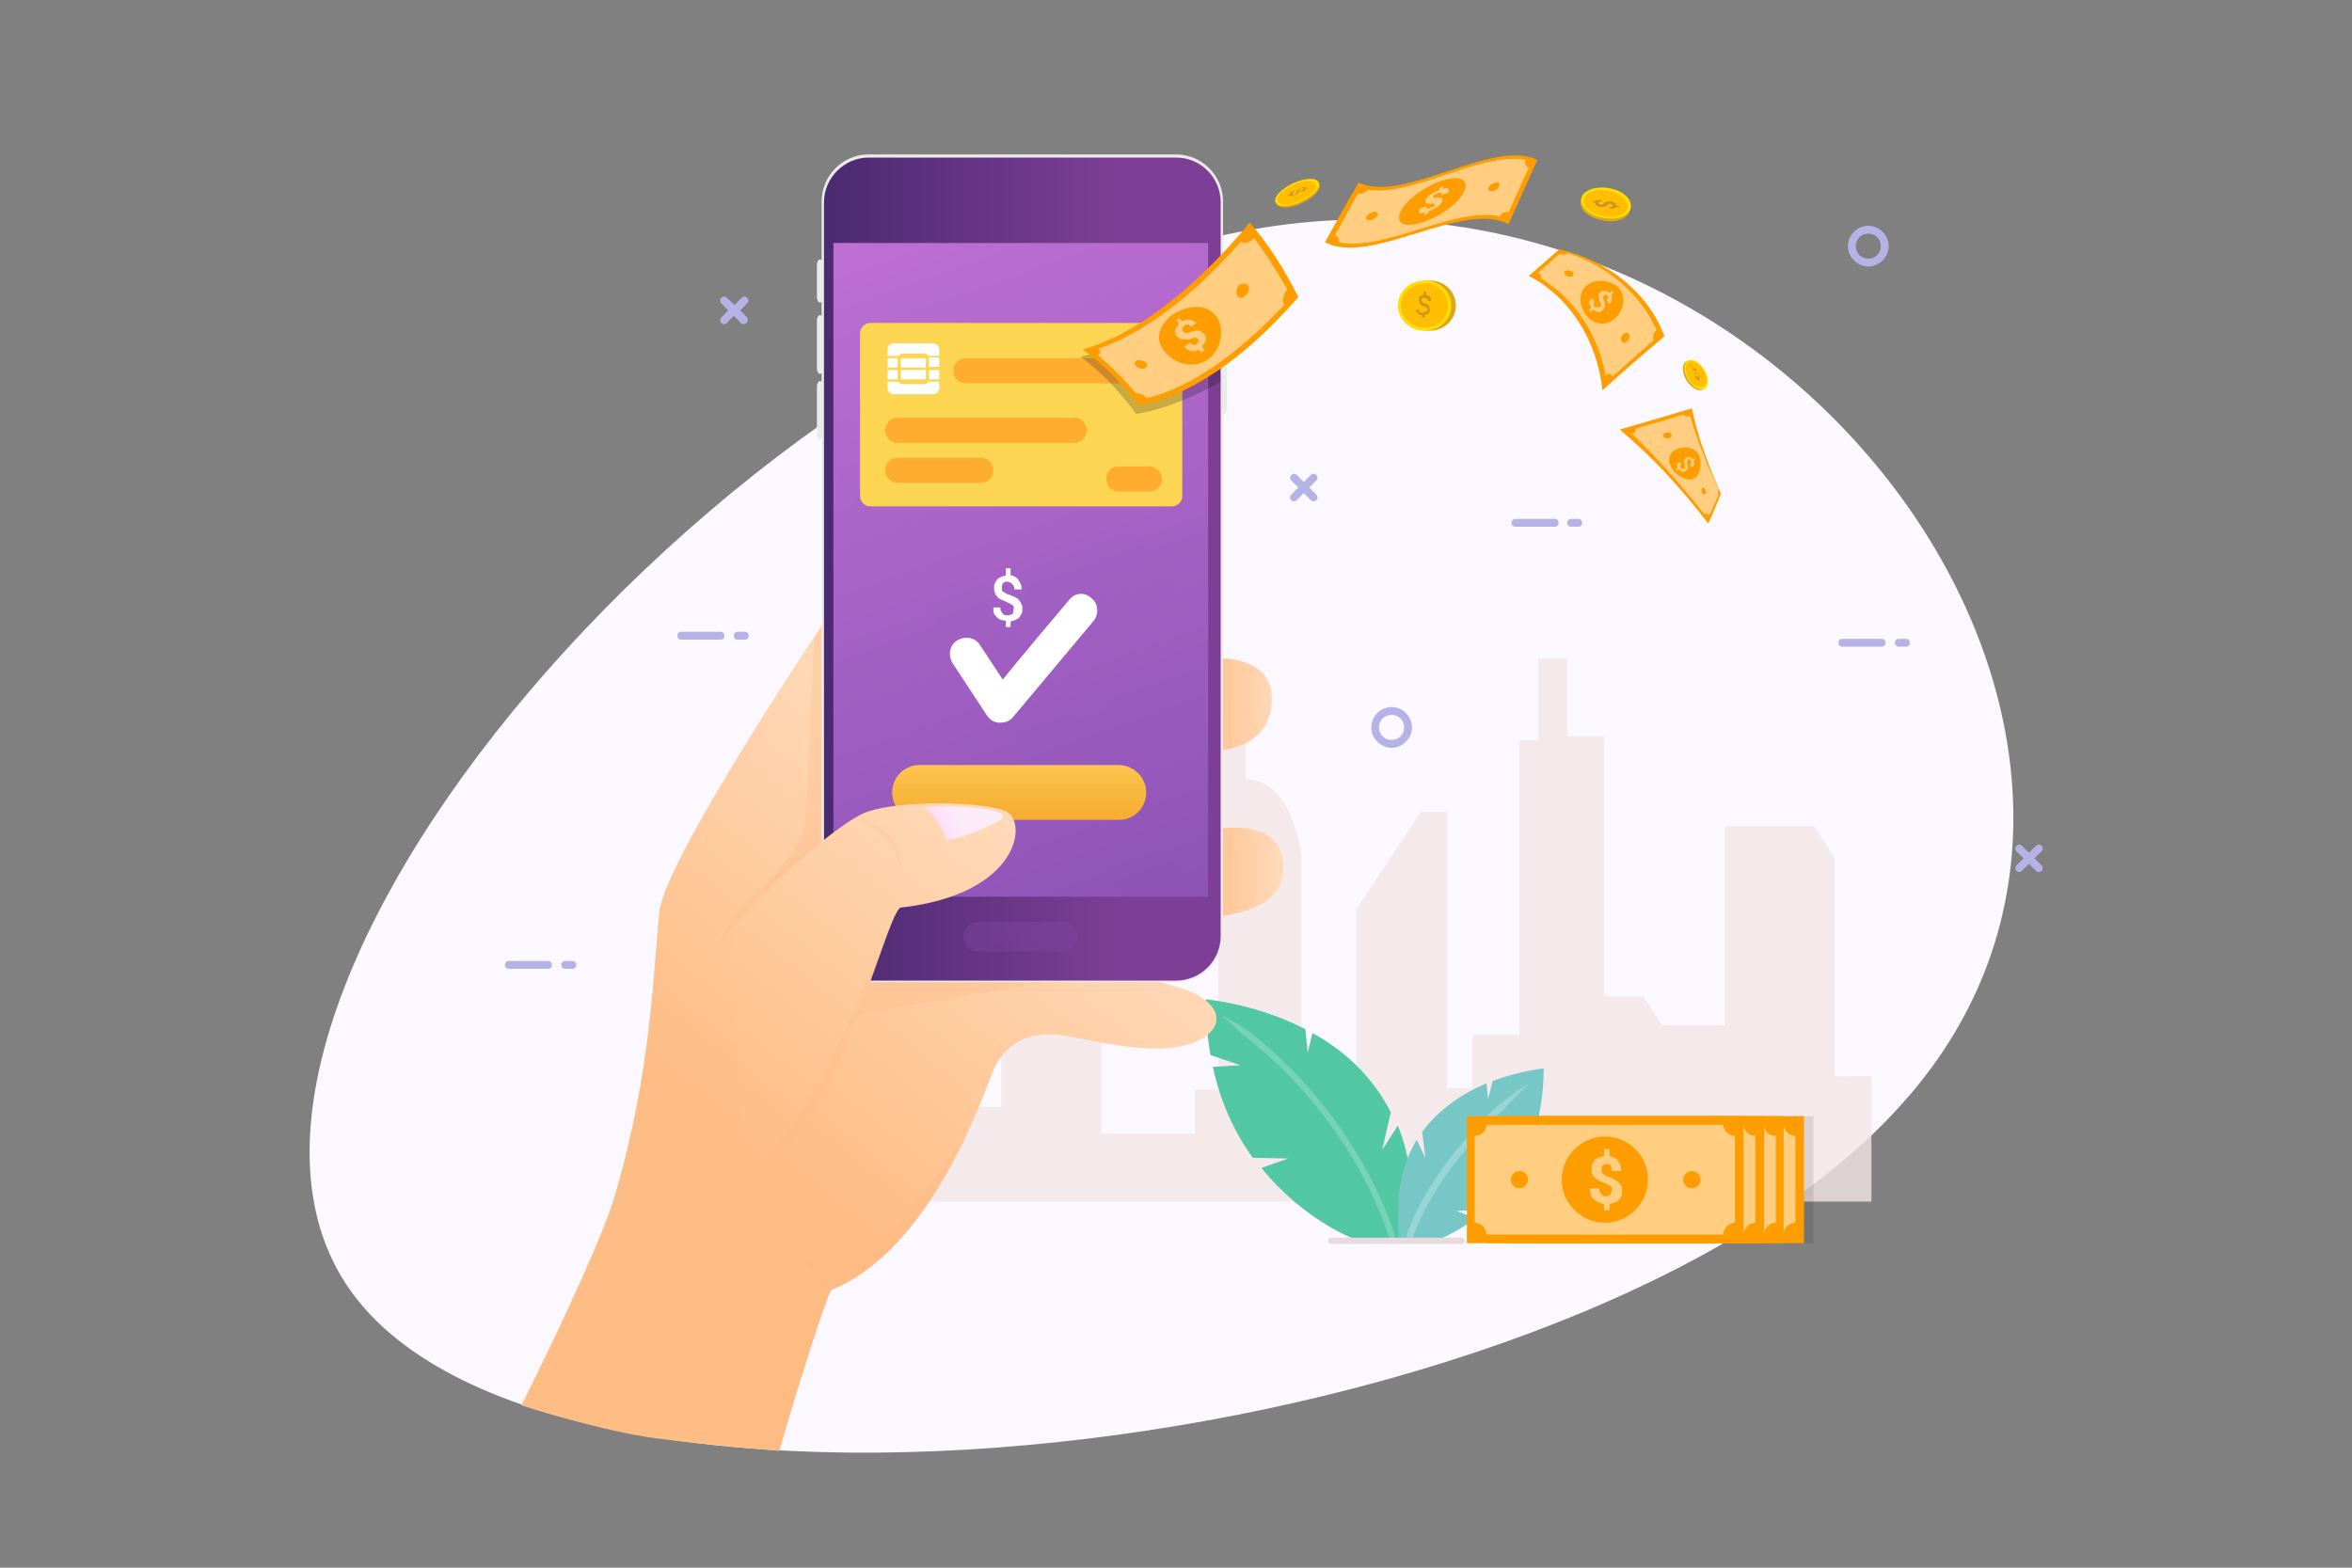 <?xml version="1.0" encoding="utf-8"?>
<!-- Generator: Adobe Illustrator 24.3.0, SVG Export Plug-In . SVG Version: 6.00 Build 0)  -->
<svg version="1.1" id="Layer_1" xmlns="http://www.w3.org/2000/svg" xmlns:xlink="http://www.w3.org/1999/xlink" x="0px" y="0px"
	 viewBox="0 0 300 200" height="200px" width="300px" style="enable-background:new 0 0 300 200;" xml:space="preserve">
<rect x="0" y="0" width="300" height="200" fill="#808080" stroke="none"/>
<style type="text/css">
	.st0{fill:#FCF8FF;}
	.st1{opacity:0.8;}
	.st2{fill:#F4E6E6;}
	.st3{fill:#52C7A3;}
	.st4{fill:#78C7C7;}
	.st5{opacity:0.25;fill:#FFFFFF;}
	.st6{opacity:0.21;fill:#FFFFFF;}
	.st7{fill:#E8DBE0;}
	.st8{fill:url(#SVGID_1_);}
	.st9{opacity:0.3;fill:#FEB783;}
	.st10{fill:url(#SVGID_2_);}
	.st11{fill:url(#SVGID_3_);}
	.st12{opacity:0.2;fill:#FEB783;}
	.st13{fill:#EBEBEB;}
	.st14{fill:url(#SVGID_4_);}
	.st15{opacity:0.2;fill:url(#SVGID_5_);}
	.st16{fill:url(#SVGID_6_);}
	.st17{opacity:0.1;fill:url(#SVGID_7_);}
	.st18{fill:#FCD652;}
	.st19{fill:#FEAD30;}
	.st20{fill:#FFFFFF;}
	.st21{fill:url(#SVGID_8_);}
	.st22{fill:url(#SVGID_9_);}
	.st23{fill:url(#SVGID_10_);}
	.st24{fill:url(#SVGID_11_);}
	.st25{fill:#FE9D00;}
	.st26{opacity:0.5;fill:#FFFFFF;}
	.st27{opacity:0.5;}
	.st28{opacity:0.2;}
	.st29{fill:#DEA61C;}
	.st30{fill:#FFDE00;}
	.st31{fill:#FFBF00;}
	.st32{opacity:0.3;fill:#FFBF00;}
	.st33{fill:#CC961C;}
	.st34{opacity:0.1;}
	.st35{fill:#B5B3E6;}
</style>
<path class="st0" d="M164.3,28.6c66.1-8,118.7,67,78.5,112c-39.9,45.3-172,61.3-198.2,23.9S98.2,36.6,164.3,28.6z"/>
<g class="st1">
	<g>
		<path class="st2" d="M238.7,153.4v-16.1H234v-27.9l-2.6-4h-11.4v25.4h-8l-2.4-3.7h-5V93.9h-4.7v-9.9h-3.7v10.4h-2.4V132h-6v6.8
			h-3.2v-35.2h-3.4l-8.2,12.4v24.5h-4.3v-7.3H166v-24.2c0,0-1.1-9.6-7.1-9.6v-7h-3.5V139h-3v5.6h-11.9v-19.7h-2.4v-6.8h-4.3v-1.4
			v-6.5h-6.1v31h-3v-7.9h-7.6v-16.1h-1.7v36.1H238.7z"/>
	</g>
</g>
<g>
	<path class="st3" d="M164.3,147.8l-4.5-0.1c-2.2-3-4.1-6.9-5.1-11.6l3.5-0.2l-3.8-1.3c-0.4-2.2-0.6-4.5-0.6-7.1
		c0,0,6.3,0.5,12.7,3.8l0.3,3l0.6-2.5c3.9,2.1,7.6,5.4,10,10.1l-1.1,4.8l2-3.1c0.8,2,1.4,4.2,1.6,6.7c0.2,4.8,0,7.7,0,7.7h-7.3
		c0,0-6.4-2.4-11.7-9L164.3,147.8z"/>
	<path class="st4" d="M178.4,152.5c0.3-2.8,1.1-5.1,2.3-7.1l1.1,2.3l-0.4-3.3c2.3-3.1,5.4-5,8.2-6.2l0.2,2l0.6-2.3
		c3.5-1.3,6.5-1.6,6.5-1.6c0,3.6-0.6,6.6-1.5,9.2l-1.9,0.6l1.6,0.2c-1.5,3.6-3.6,6.2-5.6,8l-3.7,0.2l2.4,0.9
		c-2.5,1.9-4.6,2.7-4.6,2.7h-5.2C178.4,157.9,178.3,155.9,178.4,152.5z"/>
	<path class="st5" d="M191.5,141.8c1.1-1.1,3.5-3.6,3.5-3.6s-2.8,1.9-4,2.9c-9.5,9-11.5,16.3-11.6,16.7l0.4,0.1h0.4
		C180.5,157,182.8,150.1,191.5,141.8z"/>
	<path class="st6" d="M177.2,157.9h0.8c-0.7-2.4-5.1-15.5-18.4-26.1c-1.1-0.9-3.8-2.3-3.8-2.3s2.1,2,3.1,2.8
		C171.9,142.5,176.3,155.1,177.2,157.9z"/>
	<path class="st7" d="M186.8,158.3c0,0.2-0.2,0.4-0.4,0.4h-16.6c-0.2,0-0.4-0.2-0.4-0.4l0,0c0-0.2,0.2-0.4,0.4-0.4h16.6
		C186.7,157.9,186.8,158.1,186.8,158.3L186.8,158.3z"/>
</g>
<g>
	
		<linearGradient id="SVGID_1_" gradientUnits="userSpaceOnUse" x1="-312.231" y1="146.453" x2="-278.563" y2="104.805" gradientTransform="matrix(1 0 0 1 408.845 0)">
		<stop  offset="0" style="stop-color:#FEBD85"/>
		<stop  offset="1" style="stop-color:#FFD9B8"/>
	</linearGradient>
	<path class="st8" d="M99.4,185.1c1.8-6.3,5.6-18.5,6.6-20.5c12.8-5.2,19.2-24.4,20.6-27.8c1.4-3.4,4.4-5.6,9.5-4.6
		c5.1,0.9,12,2.6,16.4,0.7c4.4-1.9,3.1-5.4-2.1-6.9c-5.2-1.5-14.3-5.3-14.3-5.3l-3.5-30.7c0,0-21.9-15.8-27-11.4
		c0,0-20.7,30.8-21.5,37.7c-0.8,7.8-1,20.4-5.7,36.3c-1.3,4.5-6.4,15.7-11.9,26.7c0,0,10.3,3.3,17.2,4.2S99.4,185.1,99.4,185.1z"/>
	<path class="st9" d="M105.7,78.6c0,0-0.7,1.1-1.9,2.9c-0.3,7.9-0.8,24-1.5,25.1c-0.9,1.5-4.7,6.9-4.7,6.9s6.9-6,9.9-8.4
		c2.4-1.9,1.4-20,0.9-27.4C107.1,77.8,106.3,78,105.7,78.6z"/>
	<path class="st9" d="M134.7,124.2l-0.2-1.4l-22.9,0.2l-2.4,6.5l27.1-4.7C135.3,124.5,134.7,124.2,134.7,124.2z"/>
	
		<linearGradient id="SVGID_2_" gradientUnits="userSpaceOnUse" x1="-256.952" y1="89.912" x2="-246.274" y2="89.742" gradientTransform="matrix(1 0 0 1 408.845 0)">
		<stop  offset="0" style="stop-color:#FEBD85"/>
		<stop  offset="1" style="stop-color:#FFD9B8"/>
	</linearGradient>
	<path class="st10" d="M155.8,84c0,0,6.1-0.1,6.4,4.6c0.3,4.7-2.9,6.7-6.4,7.1l-1,0l0.1-11.4L155.8,84z"/>
	
		<linearGradient id="SVGID_3_" gradientUnits="userSpaceOnUse" x1="-256.612" y1="111.338" x2="-245.934" y2="111.168" gradientTransform="matrix(1 0 0 1 408.845 0)">
		<stop  offset="0" style="stop-color:#FEBD85"/>
		<stop  offset="1" style="stop-color:#FFD9B8"/>
	</linearGradient>
	<path class="st11" d="M155.7,105.7c0,0,8.2-1.4,8,5.2c-0.1,5.2-6.7,5.6-8.2,6.1l-1.3-0.2l0.5-10.6L155.7,105.7z"/>
	<path class="st12" d="M105.6,163.3c-1.1-2.1-4.4-3.2-4.5-3.2l-0.2,0c0,0,3.3,1.7,4.3,3.5c0.1,0.2,0.3,0.7,0.5,1.2
		c0-0.1,0.1-0.2,0.1-0.3c0.1,0,0.1-0.1,0.2-0.1C105.9,164,105.8,163.6,105.6,163.3z"/>
	<g>
		<path class="st13" d="M110.8,19.7c-3.3,0-6,2.7-6,6l0,93.6c0,3.3,2.7,6,6,6l39.2,0c3.3,0,6-2.7,6-6l0-93.6c0-3.3-2.7-6-6-6
			L110.8,19.7z"/>
		<g>
			<path class="st13" d="M156.5,52.1c0,0.4-0.2,0.7-0.4,0.7c-0.2,0-0.4-0.3-0.4-0.7l0-10.5c0-0.4,0.2-0.7,0.4-0.7
				c0.2,0,0.4,0.3,0.4,0.7L156.5,52.1z"/>
		</g>
		<g>
			<path class="st13" d="M105,55.4c0,0.4-0.2,0.7-0.4,0.7c-0.2,0-0.4-0.3-0.4-0.7l0-6.1c0-0.4,0.2-0.7,0.4-0.7
				c0.2,0,0.4,0.3,0.4,0.7L105,55.4z"/>
		</g>
		<g>
			<path class="st13" d="M105,47c0,0.4-0.2,0.7-0.4,0.7c-0.2,0-0.4-0.3-0.4-0.7l0-6.1c0-0.4,0.2-0.7,0.4-0.7c0.2,0,0.4,0.3,0.4,0.7
				L105,47z"/>
		</g>
		<g>
			<path class="st13" d="M105,37.9c0,0.4-0.2,0.7-0.4,0.7c-0.2,0-0.4-0.3-0.4-0.7l0-4.1c0-0.4,0.2-0.7,0.4-0.7
				c0.2,0,0.4,0.3,0.4,0.7L105,37.9z"/>
		</g>
	</g>
	
		<linearGradient id="SVGID_4_" gradientUnits="userSpaceOnUse" x1="-302.647" y1="72.568" x2="-266.033" y2="72.568" gradientTransform="matrix(1 0 0 1 408.845 0)">
		<stop  offset="0" style="stop-color:#4C2A71"/>
		<stop  offset="1" style="stop-color:#7D3F95"/>
	</linearGradient>
	<path class="st14" d="M155.7,119.4c0,3.2-2.6,5.7-5.7,5.7l-39.2,0c-3.2,0-5.7-2.6-5.7-5.7l0-93.6c0-3.1,2.6-5.7,5.7-5.7l39.2,0
		c3.2,0,5.7,2.6,5.7,5.7L155.7,119.4z"/>
	<path class="st12" d="M103.3,165.1c-0.4,1.2-4.4,13.4-6.7,19.7l2.8,0.2c1.8-6.3,5.6-18.7,6.6-20.6c7.7-3.1,13.1-11.3,16.4-18.1
		c-2.9,3.9-9.1,11.9-13,13.7c-3.7,1.7-7.6,0.2-8.1,0C101.7,160.2,104.5,161.6,103.3,165.1z"/>
	
		<linearGradient id="SVGID_5_" gradientUnits="userSpaceOnUse" x1="569.324" y1="124.619" x2="582.854" y2="105.394" gradientTransform="matrix(-1 0 0 1 703.029 0)">
		<stop  offset="0" style="stop-color:#814DB0"/>
		<stop  offset="1" style="stop-color:#BE6FD3"/>
	</linearGradient>
	<path class="st15" d="M122.9,119.5c0,1,0.8,1.9,1.9,1.9h10.7c1,0,1.9-0.8,1.9-1.9l0,0c0-1-0.8-1.9-1.9-1.9h-10.7
		C123.7,117.7,122.9,118.5,122.9,119.5L122.9,119.5z"/>
	
		<linearGradient id="SVGID_6_" gradientUnits="userSpaceOnUse" x1="549.571" y1="138.055" x2="588.823" y2="27.742" gradientTransform="matrix(-1 0 0 1 703.029 0)">
		<stop  offset="0" style="stop-color:#814DB0"/>
		<stop  offset="1" style="stop-color:#BE6FD3"/>
	</linearGradient>
	<rect x="106.3" y="31" class="st16" width="47.8" height="83.4"/>
	
		<linearGradient id="SVGID_7_" gradientUnits="userSpaceOnUse" x1="549.165" y1="137.38" x2="588.249" y2="27.54" gradientTransform="matrix(-1 0 0 1 703.029 0)">
		<stop  offset="0" style="stop-color:#814DB0"/>
		<stop  offset="1" style="stop-color:#BE6FD3"/>
	</linearGradient>
	<path class="st17" d="M152.9,114.4l-46.6-68.3v13.9l37.1,54.4H152.9z M106.3,31v8l47.8,70.1V81.8L119.5,31H106.3z"/>
	<g>
		<path class="st18" d="M150.8,63.3c0,0.7-0.6,1.3-1.3,1.3H111c-0.7,0-1.3-0.6-1.3-1.3V42.5c0-0.7,0.6-1.3,1.3-1.3h38.5
			c0.7,0,1.3,0.6,1.3,1.3V63.3z"/>
		<path class="st19" d="M138.6,54.9c0,0.9-0.7,1.6-1.6,1.6h-22.5c-0.9,0-1.6-0.7-1.6-1.6l0,0c0-0.9,0.7-1.6,1.6-1.6H137
			C137.9,53.2,138.6,54,138.6,54.9L138.6,54.9z"/>
		<path class="st19" d="M147.3,47.3c0,0.9-0.7,1.6-1.6,1.6h-22.5c-0.9,0-1.6-0.7-1.6-1.6l0,0c0-0.9,0.7-1.6,1.6-1.6h22.5
			C146.5,45.7,147.3,46.4,147.3,47.3L147.3,47.3z"/>
		<path class="st19" d="M126.7,60c0,0.9-0.7,1.6-1.6,1.6h-10.6c-0.9,0-1.6-0.7-1.6-1.6l0,0c0-0.9,0.7-1.6,1.6-1.6h10.6
			C126,58.4,126.7,59.1,126.7,60L126.7,60z"/>
		<path class="st19" d="M148.2,61.1c0,0.9-0.7,1.6-1.6,1.6h-3.9c-0.9,0-1.6-0.7-1.6-1.6l0,0c0-0.9,0.7-1.6,1.6-1.6h3.9
			C147.4,59.5,148.2,60.2,148.2,61.1L148.2,61.1z"/>
		<path class="st20" d="M114.9,48.4h3.2v-1.2h-3.2V48.4z M114.5,47.2h-1.3v1.2h1.3V47.2z M114.5,45.7h-1.3v1.2h1.3V45.7z
			 M118.1,45.7h-3.2v1.2h3.2V45.7z M117.9,49h-2.8c-0.2,0-0.4-0.1-0.5-0.3h-1.4v0.8c0,0.4,0.3,0.8,0.8,0.8h5c0.4,0,0.8-0.3,0.8-0.8
			v-0.8h-1.4C118.3,48.9,118.1,49,117.9,49z M119,43.8h-5c-0.4,0-0.8,0.3-0.8,0.8v0.8h1.4c0.1-0.1,0.3-0.3,0.5-0.3h2.8
			c0.2,0,0.4,0.1,0.5,0.3h1.4v-0.8C119.8,44.1,119.4,43.8,119,43.8z M118.5,46.8h1.3v-1.2h-1.3V46.8z M118.5,48.4h1.3v-1.2h-1.3
			V48.4z"/>
	</g>
	<g>
		<linearGradient id="SVGID_8_" gradientUnits="userSpaceOnUse" x1="129.945" y1="104.723" x2="129.945" y2="95.717">
			<stop  offset="0" style="stop-color:#F5AB2E"/>
			<stop  offset="1" style="stop-color:#FFCB5A"/>
		</linearGradient>
		<path class="st21" d="M146.2,101.1c0,2-1.6,3.5-3.5,3.5h-25.4c-2,0-3.5-1.6-3.5-3.5l0,0c0-2,1.6-3.5,3.5-3.5h25.4
			C144.6,97.6,146.2,99.2,146.2,101.1L146.2,101.1z"/>
	</g>
	<g>
		<path class="st20" d="M136.4,76.5c0,0-6.1,7.2-8.5,10.2c-1.3-2-2.9-4.4-2.9-4.4c-0.6-1-1.9-1.2-2.9-0.6c-1,0.6-1.2,1.9-0.6,2.9
			l4.4,6.7c0.4,0.6,1,0.9,1.6,0.9c0.7,0,1.3-0.2,1.7-0.7l10.3-12.3c0.7-0.9,0.6-2.2-0.3-2.9C138.4,75.5,137.1,75.6,136.4,76.5z"/>
	</g>
	<g>
		<path class="st20" d="M129.3,77.7c0-0.1,0-0.2,0-0.3c0-0.1-0.1-0.2-0.2-0.2c-0.1-0.1-0.2-0.1-0.3-0.2c-0.1-0.1-0.3-0.1-0.4-0.2
			c-0.2-0.1-0.5-0.2-0.7-0.3c-0.2-0.1-0.4-0.2-0.5-0.4c-0.1-0.1-0.3-0.3-0.3-0.5c-0.1-0.2-0.1-0.4-0.1-0.6c0-0.2,0-0.4,0.1-0.6
			c0.1-0.2,0.2-0.3,0.3-0.5c0.1-0.1,0.3-0.2,0.5-0.3c0.2-0.1,0.4-0.1,0.6-0.2v-0.9h0.6v0.9c0.2,0,0.4,0.1,0.6,0.2
			c0.2,0.1,0.3,0.2,0.4,0.4c0.1,0.2,0.2,0.3,0.3,0.5c0.1,0.2,0.1,0.4,0.1,0.7h-0.9c0-0.2,0-0.3-0.1-0.4c0-0.1-0.1-0.2-0.2-0.3
			c-0.1-0.1-0.2-0.2-0.3-0.2c-0.1,0-0.2-0.1-0.3-0.1c-0.1,0-0.3,0-0.4,0.1c-0.1,0-0.2,0.1-0.2,0.2c-0.1,0.1-0.1,0.2-0.1,0.2
			c0,0.1,0,0.2,0,0.3c0,0.1,0,0.2,0,0.3c0,0.1,0.1,0.2,0.2,0.2c0.1,0.1,0.2,0.1,0.3,0.2c0.1,0.1,0.3,0.1,0.5,0.2
			c0.3,0.1,0.5,0.2,0.7,0.3c0.2,0.1,0.4,0.2,0.5,0.4c0.1,0.1,0.2,0.3,0.3,0.5c0.1,0.2,0.1,0.4,0.1,0.6c0,0.2,0,0.4-0.1,0.6
			c-0.1,0.2-0.2,0.3-0.3,0.5c-0.1,0.1-0.3,0.2-0.5,0.3c-0.2,0.1-0.4,0.1-0.6,0.2V80h-0.6v-0.8c-0.2,0-0.4-0.1-0.6-0.1
			c-0.2-0.1-0.4-0.2-0.5-0.3c-0.1-0.1-0.3-0.3-0.4-0.5c-0.1-0.2-0.1-0.5-0.1-0.8h0.9c0,0.2,0,0.4,0.1,0.5c0.1,0.1,0.1,0.2,0.2,0.3
			c0.1,0.1,0.2,0.1,0.3,0.2c0.1,0,0.2,0,0.3,0c0.3,0,0.5-0.1,0.7-0.2C129.2,78.1,129.3,77.9,129.3,77.7z"/>
	</g>
	<g>
		
			<linearGradient id="SVGID_9_" gradientUnits="userSpaceOnUse" x1="-320.209" y1="141.806" x2="-286.899" y2="100.601" gradientTransform="matrix(1 0 0 1 408.845 0)">
			<stop  offset="0" style="stop-color:#FEBD85"/>
			<stop  offset="1" style="stop-color:#FFD9B8"/>
		</linearGradient>
		<path class="st22" d="M93.4,117.8c0,0,12.7-12.8,17.4-14.3c4.3-1.4,14.5-1.3,17.5,0c2.8,1.2,1.9,10.6-13.5,12.3
			c-2.3,2.2-6.9,26-20.1,35.1L93.4,117.8z"/>
		<g>
			<path class="st12" d="M108.1,130.6c-3.1,7.3-7.4,15.3-13.8,19.8c0,0,4.2-1.6,6.5-4.6c5.9-7.3,8.9-16.8,11.2-23.3l0.6-2.1
				C112.7,120.5,109.5,127.4,108.1,130.6z"/>
		</g>
		<g>
			<path class="st12" d="M91.7,120.7l2-2.5l0,0c0.1-0.1,6.5-7.3,11.9-11.5c0,0-4.3,2.7-6.1,4.3c-3.6,3.3-3.9,3.5-4.9,4.7
				C92.4,118.3,91.7,120.7,91.7,120.7z"/>
		</g>
		
			<linearGradient id="SVGID_10_" gradientUnits="userSpaceOnUse" x1="-290.63" y1="105.814" x2="-286.732" y2="104.12" gradientTransform="matrix(1 0 0 1 408.845 0)">
			<stop  offset="0" style="stop-color:#FCD7F9"/>
			<stop  offset="1" style="stop-color:#FCEBF9"/>
		</linearGradient>
		<path class="st23" d="M127.4,103.6c-2.3-0.7-7.2-0.9-9.5-0.6c1.5,1,2.6,3.3,2.8,4.1c1.2,0.2,5.2-1.5,6.9-2.5
			C128.1,104.3,127.9,103.7,127.4,103.6z"/>
		<g>
			<path class="st12" d="M109.5,104.4c0,0,3.3,1.7,4.3,3.5c0.4,0.7,1.2,3.2,1.2,3.2s0-1.8-0.9-3.6c-1.1-2.1-4.4-3.2-4.5-3.2
				L109.5,104.4z"/>
		</g>
	</g>
</g>
<linearGradient id="SVGID_11_" gradientUnits="userSpaceOnUse" x1="1869.53" y1="238.214" x2="1869.53" y2="234.009" gradientTransform="matrix(0.994 -0.11 0.11 0.994 -1662.137 127.423)">
	<stop  offset="0" style="stop-color:#3D342B"/>
	<stop  offset="1" style="stop-color:#291C17"/>
</linearGradient>
<path class="st24" d="M226.7,152.9l-2.3,0.3c0,0-5.2,0.8-7.5,5.2l7.2-0.8c0,0,0.4-1.3,0.9-1.4c0.5-0.1,1,1.2,1,1.2l1.5-0.2
	L226.7,152.9z"/>
<g>
	<g>
		<g>
			<path class="st25" d="M192.4,28.6c-5.9-3.1-17.5,5.4-23.4,2.3c1.4-2.5,2.8-5.1,4.3-7.6c5.8,2.7,17.1-5.7,22.8-2.9
				C194.9,23,193.7,25.8,192.4,28.6z"/>
		</g>
		<path class="st26" d="M194.6,20.4c-5.6-1.1-14.6,4.8-20.2,3.8c-0.2,0.4-0.7,0.6-1.2,0.5c0,0,0,0,0,0c-1,1.8-1.9,3.5-2.9,5.3
			c0,0,0,0,0,0c0.4,0.2,0.6,0.6,0.4,0.9c0,0,0,0,0,0c5.7,1.3,14.9-4.6,20.6-3.3c0,0,0,0,0,0c0.2-0.4,0.7-0.7,1.1-0.5
			c0.9-1.9,1.7-3.8,2.6-5.7C194.6,21.2,194.4,20.8,194.6,20.4z"/>
	</g>
	<g>
		<path class="st25" d="M186.7,24.5c-0.7,1.5-3.1,3.2-5.4,3.9c-2.3,0.7-3.4,0-2.6-1.5c0.8-1.5,3.1-3.2,5.4-3.9
			C186.3,22.3,187.5,23,186.7,24.5z"/>
	</g>
	<g>
		<path class="st25" d="M191.2,23.8c-0.1,0.3-0.6,0.6-0.9,0.6c-0.4,0-0.6-0.2-0.4-0.5c0.1-0.3,0.6-0.6,1-0.6
			C191.2,23.2,191.4,23.5,191.2,23.8z"/>
	</g>
	<g>
		<path class="st25" d="M175.7,27.5c-0.2,0.3-0.6,0.6-1,0.6c-0.4,0-0.6-0.2-0.4-0.5c0.2-0.3,0.6-0.5,1-0.6
			C175.7,27.1,175.9,27.2,175.7,27.5z"/>
	</g>
	<g class="st27">
		<path class="st20" d="M183,26.2c0-0.1,0-0.1,0-0.1c0,0,0-0.1,0-0.1c0,0-0.1,0-0.1,0c-0.1,0-0.1,0-0.2,0c-0.2,0-0.3,0-0.5,0
			c-0.1,0-0.2,0-0.3-0.1c-0.1,0-0.1-0.1-0.1-0.2c0-0.1,0-0.2,0.1-0.3c0.1-0.1,0.1-0.2,0.2-0.3c0.1-0.1,0.2-0.2,0.4-0.3
			c0.1-0.1,0.3-0.2,0.5-0.3c0.2-0.1,0.3-0.2,0.5-0.2c0.1-0.1,0.1-0.3,0.2-0.4c0.2-0.1,0.3-0.1,0.5-0.2c-0.1,0.1-0.1,0.3-0.2,0.4
			c0.2,0,0.3-0.1,0.4-0.1c0.1,0,0.2,0,0.3,0.1c0.1,0,0.1,0.1,0.1,0.2c0,0.1,0,0.2-0.1,0.3c-0.3,0.1-0.6,0.2-0.9,0.3
			c0.1-0.2,0.1-0.3,0-0.3c-0.1,0-0.2,0-0.3,0c-0.1,0-0.2,0.1-0.2,0.1c-0.1,0-0.1,0.1-0.2,0.1c-0.1,0-0.1,0.1-0.2,0.1
			c0,0-0.1,0.1-0.1,0.1c0,0.1,0,0.1,0,0.1c0,0,0,0.1,0,0.1c0,0,0.1,0,0.1,0c0.1,0,0.1,0,0.3,0c0.2,0,0.3,0,0.4,0
			c0.1,0,0.2,0,0.3,0.1c0.1,0,0.1,0.1,0.1,0.2c0,0.1,0,0.2-0.1,0.3c-0.1,0.1-0.1,0.2-0.2,0.3c-0.1,0.1-0.2,0.2-0.4,0.3
			c-0.1,0.1-0.3,0.2-0.5,0.3c-0.2,0.1-0.3,0.2-0.5,0.2c-0.1,0.1-0.1,0.3-0.2,0.4c-0.2,0-0.3,0.1-0.5,0.2c0.1-0.1,0.1-0.3,0.2-0.4
			c-0.2,0-0.3,0.1-0.4,0.1c-0.1,0-0.2,0-0.3,0c-0.1,0-0.1-0.1-0.1-0.2c0-0.1,0-0.2,0.1-0.4c0.3-0.1,0.6-0.2,0.9-0.3
			c0,0.1-0.1,0.2-0.1,0.2c0,0.1,0,0.1,0.1,0.1c0,0,0.1,0,0.2,0c0.1,0,0.1,0,0.2-0.1c0.1,0,0.2-0.1,0.3-0.1c0.1,0,0.2-0.1,0.2-0.1
			c0.1,0,0.1-0.1,0.2-0.1C182.9,26.3,183,26.3,183,26.2z"/>
	</g>
</g>
<g>
	<g>
		<g>
			<path class="st25" d="M215.8,52.1c0.8,3.9,2.2,7.4,3.7,10.9c-0.5,1.3-1.1,2.6-1.6,3.8c-3.3-4.3-7-8.4-11.3-12
				C209.7,53.9,212.8,53,215.8,52.1z"/>
		</g>
		<path class="st26" d="M208.2,55.4c3.4,3.2,6.4,6.7,9.2,10.2c0.1-0.2,0.4-0.1,0.6,0.2c0,0,0,0,0,0c0.4-0.9,0.8-1.7,1.2-2.6
			c0,0,0,0,0,0c-0.1-0.2-0.1-0.6,0-0.8c0,0,0,0,0,0c-1.4-3-2.7-6.1-3.6-9.3c0,0,0,0,0,0c-0.4,0.1-0.8,0-0.9-0.2
			c-2,0.6-4,1.2-6.1,1.8C208.7,54.9,208.6,55.2,208.2,55.4z"/>
	</g>
	<g>
		<path class="st25" d="M213.9,57.3c1.2-0.5,2.4-0.1,2.8,0.8c0.4,0.9,0.2,2.2-0.4,2.8c-0.6,0.6-1.9,0.2-2.8-0.8
			C212.6,59,212.7,57.8,213.9,57.3z"/>
	</g>
	<g>
		<path class="st25" d="M212.5,55.2c0.3-0.1,0.6,0,0.7,0.2c0.1,0.2,0,0.4-0.3,0.5c-0.3,0.1-0.6,0-0.7-0.2
			C212,55.5,212.2,55.3,212.5,55.2z"/>
	</g>
	<g>
		<path class="st25" d="M217.1,62.3c0.1-0.1,0.3-0.1,0.4,0.1c0.1,0.2,0.1,0.5,0,0.6c-0.1,0.1-0.3,0.1-0.4-0.1
			C217.1,62.7,217,62.4,217.1,62.3z"/>
	</g>
	<g class="st27">
		<path class="st20" d="M215.3,58.6C215.3,58.6,215.2,58.6,215.3,58.6c-0.1,0.1-0.1,0.1-0.1,0.2c0,0,0,0.1,0,0.1c0,0,0,0.1,0,0.2
			c0,0.1,0,0.2,0.1,0.3c0,0.1,0,0.2,0,0.3c0,0.1,0,0.1-0.1,0.2c0,0.1-0.1,0.1-0.2,0.2c-0.1,0-0.1,0.1-0.2,0.1c-0.1,0-0.1,0-0.2,0
			c-0.1,0-0.1-0.1-0.2-0.1c-0.1-0.1-0.1-0.1-0.2-0.2c-0.1,0.1-0.2,0.1-0.3,0.2c-0.1-0.1-0.1-0.1-0.2-0.2c0.1-0.1,0.2-0.1,0.3-0.2
			c0-0.1-0.1-0.2-0.1-0.2c0-0.1,0-0.2,0-0.2c0-0.1,0.1-0.1,0.1-0.2c0.1-0.1,0.1-0.1,0.2-0.2c0.1,0.1,0.2,0.3,0.3,0.4
			c-0.1,0.1-0.2,0.1-0.2,0.2c0,0.1,0,0.1,0.1,0.2c0,0,0.1,0.1,0.1,0.1c0,0,0.1,0,0.1,0c0,0,0.1,0,0.1,0c0,0,0.1,0,0.1,0
			c0,0,0.1,0,0.1-0.1c0,0,0-0.1,0-0.1c0,0,0-0.1,0-0.1c0,0,0-0.1,0-0.2c0-0.1,0-0.2-0.1-0.3c0-0.1,0-0.2,0-0.2c0-0.1,0-0.1,0.1-0.2
			c0-0.1,0.1-0.1,0.2-0.2c0.1,0,0.2-0.1,0.2-0.1c0.1,0,0.1,0,0.2,0c0.1,0,0.1,0.1,0.2,0.1c0.1,0,0.1,0.1,0.2,0.2
			c0.1,0,0.2-0.1,0.2-0.1c0,0.1,0.1,0.1,0.1,0.2c-0.1,0-0.2,0.1-0.2,0.1c0,0.1,0.1,0.2,0.1,0.2c0,0.1,0,0.2,0,0.2
			c0,0.1,0,0.2-0.1,0.2c0,0.1-0.1,0.1-0.2,0.2c-0.1-0.1-0.2-0.3-0.2-0.4c0.1,0,0.1-0.1,0.1-0.1c0,0,0-0.1,0-0.1c0,0,0-0.1,0-0.1
			c0,0,0-0.1,0-0.1c0,0,0-0.1-0.1-0.1c0,0-0.1,0-0.1-0.1C215.5,58.6,215.4,58.5,215.3,58.6C215.4,58.6,215.3,58.6,215.3,58.6z"/>
	</g>
</g>
<g>
	<g>
		<g>
			<path class="st25" d="M204.4,49.8c-0.7-6.5-4.3-12-9.4-14.6c1.3-1.1,2.6-2.3,3.9-3.4c6.4,1.5,11.4,5.7,13.4,11.1
				C209.7,45.1,207,47.4,204.4,49.8z"/>
		</g>
		<path class="st26" d="M211.3,42.1c-2-4.5-6.1-8.1-11.3-9.8c-0.2,0.2-0.7,0.2-1.1,0.1c0,0,0,0,0,0c-0.9,0.8-1.8,1.6-2.7,2.4
			c0,0,0,0,0,0c0.4,0.2,0.5,0.5,0.3,0.7c0,0,0,0,0,0c4.2,2.5,7.3,7,8.3,12.4c0,0,0,0,0,0c0.4-0.3,0.8-0.3,0.8,0.2
			c1.8-1.6,3.5-3.1,5.3-4.7C210.8,43,210.9,42.4,211.3,42.1z"/>
	</g>
	<g>
		<path class="st25" d="M206,40.6c-1.2,1.1-2.8,0.8-3.7-0.4c-0.9-1.3-1-2.8,0-3.7c1-0.9,2.8-0.9,4,0.1
			C207.5,37.6,207.2,39.5,206,40.6z"/>
	</g>
	<g>
		<path class="st25" d="M207.5,43.6c-0.3,0.2-0.6,0.2-0.7-0.1c-0.1-0.3,0-0.7,0.3-0.9c0.3-0.2,0.6-0.2,0.7,0.1
			C207.9,42.9,207.8,43.4,207.5,43.6z"/>
	</g>
	<g>
		<path class="st25" d="M200.6,35.2c-0.2,0.2-0.5,0.1-0.8,0c-0.3-0.2-0.3-0.4-0.2-0.6c0.2-0.1,0.5-0.2,0.8,0
			C200.7,34.8,200.8,35,200.6,35.2z"/>
	</g>
	<g class="st27">
		<path class="st20" d="M204.1,39.2c0,0,0.1-0.1,0.1-0.1c0,0,0-0.1,0-0.1c0,0,0-0.1,0-0.2c0-0.1,0-0.1-0.1-0.2
			c-0.1-0.1-0.1-0.3-0.1-0.4c0-0.1-0.1-0.2-0.1-0.3c0-0.1,0-0.2,0-0.3c0-0.1,0.1-0.2,0.2-0.3c0.1-0.1,0.2-0.1,0.3-0.2
			c0.1,0,0.2,0,0.3,0c0.1,0,0.2,0,0.3,0.1c0.1,0,0.2,0.1,0.3,0.2c0.1-0.1,0.2-0.2,0.3-0.3c0.1,0.1,0.2,0.2,0.2,0.2
			c-0.1,0.1-0.2,0.2-0.3,0.3c0.1,0.1,0.1,0.2,0.1,0.3c0,0.1,0,0.2,0,0.3c0,0.1-0.1,0.2-0.1,0.3c-0.1,0.1-0.1,0.2-0.2,0.3
			c-0.1-0.2-0.3-0.3-0.4-0.5c0.1-0.1,0.2-0.2,0.2-0.3c0-0.1,0-0.2-0.1-0.3c0,0-0.1-0.1-0.1-0.1c0,0-0.1,0-0.1,0c0,0-0.1,0-0.1,0
			c0,0-0.1,0-0.1,0.1c0,0-0.1,0.1-0.1,0.1c0,0,0,0.1,0,0.1c0,0,0,0.1,0,0.2c0,0.1,0,0.1,0.1,0.2c0,0.1,0.1,0.3,0.1,0.4
			c0,0.1,0,0.2,0,0.3c0,0.1,0,0.2-0.1,0.3c0,0.1-0.1,0.2-0.2,0.3c-0.1,0.1-0.2,0.1-0.3,0.2c-0.1,0-0.2,0-0.3,0c-0.1,0-0.2,0-0.3-0.1
			c-0.1-0.1-0.2-0.1-0.3-0.2c-0.1,0.1-0.2,0.2-0.3,0.3c-0.1-0.1-0.1-0.2-0.2-0.3c0.1-0.1,0.2-0.2,0.3-0.3c-0.1-0.1-0.1-0.2-0.2-0.3
			c0-0.1-0.1-0.2-0.1-0.3c0-0.1,0-0.2,0.1-0.3c0.1-0.1,0.1-0.2,0.2-0.3c0.1,0.1,0.3,0.3,0.4,0.4c-0.1,0.1-0.1,0.1-0.1,0.2
			c0,0.1,0,0.1,0,0.2c0,0.1,0,0.1,0,0.2c0,0.1,0.1,0.1,0.1,0.1c0,0.1,0.1,0.1,0.1,0.1c0,0,0.1,0,0.1,0c0,0,0.1,0,0.1,0
			C204,39.2,204.1,39.2,204.1,39.2z"/>
	</g>
</g>
<g>
	<path class="st28" d="M153.8,35.8c-5.7,5.4-11.2,8.6-16,9.7c2.6,1.9,4.9,4.3,7.1,7.3c2.8-0.3,7.6-2.2,10.8-4.1
		C155.6,44.1,153.8,40.4,153.8,35.8z"/>
	<g>
		<g>
			<g>
				<path class="st25" d="M165.6,37.9c-7.2,8.3-14.4,12.8-20.4,13.8c-2.2-2.9-4.5-5.3-7.1-7.1c6.3-1.8,13.8-7.1,21.3-16.2
					C161.6,30.9,163.7,34.1,165.6,37.9z"/>
			</g>
			<path class="st26" d="M158.3,30.8c-6.4,7.3-12.7,11.8-18.2,13.7c0.4,0.3,0.3,0.7-0.1,0.8c0,0,0,0,0,0c1.7,1.4,3.3,3,4.9,4.9
				c0,0,0,0,0,0c0.4-0.1,1,0.2,1.4,0.6c0,0,0,0,0,0c5.3-1.3,11.3-5.3,17.5-11.9c0,0,0,0,0,0c-0.3-0.5-0.1-1.4,0.4-2
				c-1.4-2.4-2.8-4.6-4.2-6.5C159.3,31,158.6,31.2,158.3,30.8z"/>
		</g>
		<g>
			<path class="st25" d="M155.1,40.3c1.2,1.6,0.7,4.4-1.1,5.6c-1.8,1.2-4.2,0.5-5.4-1c-1.3-1.5-0.9-3.3,0.9-4.7
				C151.3,38.9,153.9,38.7,155.1,40.3z"/>
		</g>
		<g>
			<path class="st25" d="M159.2,36.4c0.2,0.3,0.1,0.9-0.3,1.3c-0.4,0.4-0.9,0.4-1.1,0c-0.2-0.3-0.1-0.9,0.2-1.3
				C158.5,36.1,159,36.1,159.2,36.4z"/>
		</g>
		<g>
			<path class="st25" d="M146.1,46.2c0.3,0.3,0.2,0.6-0.1,0.8c-0.3,0.1-0.8,0-1.1-0.3c-0.3-0.3-0.2-0.6,0.1-0.7
				C145.3,45.9,145.8,46,146.1,46.2z"/>
		</g>
		<g class="st27">
			<path class="st20" d="M152.8,43.3c0-0.1-0.1-0.1-0.1-0.1c-0.1,0-0.1-0.1-0.2-0.1c-0.1,0-0.1,0-0.2,0c-0.1,0-0.2,0-0.3,0.1
				c-0.2,0.1-0.4,0.1-0.6,0.1c-0.2,0-0.3,0-0.5,0c-0.2,0-0.3,0-0.4-0.1c-0.1-0.1-0.3-0.2-0.4-0.3c-0.1-0.1-0.2-0.2-0.2-0.4
				c0-0.1,0-0.2,0-0.4c0-0.1,0.1-0.2,0.2-0.4c0.1-0.1,0.2-0.2,0.3-0.4c-0.1-0.1-0.2-0.3-0.4-0.4c0.1-0.1,0.3-0.2,0.4-0.3
				c0.1,0.1,0.3,0.3,0.4,0.4c0.2-0.1,0.3-0.2,0.5-0.2c0.2,0,0.3-0.1,0.5,0c0.1,0,0.3,0.1,0.4,0.1c0.1,0.1,0.3,0.2,0.4,0.3
				c-0.2,0.2-0.5,0.4-0.7,0.5c-0.1-0.2-0.3-0.3-0.4-0.3c-0.1,0-0.3,0-0.4,0.1c-0.1,0.1-0.1,0.1-0.2,0.2c0,0.1-0.1,0.1-0.1,0.2
				c0,0.1,0,0.1,0,0.2c0,0.1,0.1,0.1,0.1,0.2c0,0.1,0.1,0.1,0.1,0.1c0,0,0.1,0,0.2,0.1c0.1,0,0.1,0,0.2,0c0.1,0,0.2,0,0.3-0.1
				c0.2-0.1,0.4-0.1,0.6-0.2c0.2,0,0.3-0.1,0.5,0c0.2,0,0.3,0,0.4,0.1c0.1,0.1,0.2,0.2,0.4,0.3c0.1,0.1,0.2,0.3,0.2,0.4
				c0,0.1,0,0.3,0,0.4c0,0.1-0.1,0.3-0.2,0.4c-0.1,0.1-0.2,0.3-0.3,0.4c0.1,0.1,0.2,0.3,0.3,0.5c-0.1,0.1-0.3,0.2-0.4,0.3
				c-0.1-0.2-0.2-0.3-0.3-0.4c-0.1,0.1-0.3,0.1-0.4,0.2c-0.2,0-0.3,0-0.5,0c-0.2,0-0.3-0.1-0.5-0.2c-0.2-0.1-0.3-0.2-0.4-0.4
				c0.2-0.2,0.5-0.3,0.7-0.5c0.1,0.1,0.2,0.2,0.2,0.2c0.1,0,0.2,0.1,0.2,0.1c0.1,0,0.2,0,0.2,0c0.1,0,0.1-0.1,0.2-0.1
				c0.1-0.1,0.1-0.1,0.2-0.2c0-0.1,0.1-0.1,0.1-0.2c0-0.1,0-0.1,0-0.2C152.9,43.4,152.9,43.3,152.8,43.3z"/>
		</g>
	</g>
</g>
<g>
	<path class="st29" d="M185.7,39c0,1.8-1.5,3.2-3.4,3.2c-1.9,0-3.4-1.5-3.4-3.2c0-1.8,1.5-3.2,3.4-3.2
		C184.2,35.7,185.7,37.2,185.7,39z"/>
	<path class="st30" d="M185.1,39c0,1.8-1.5,3.2-3.4,3.2c-1.9,0-3.4-1.5-3.4-3.2c0-1.8,1.5-3.2,3.4-3.2
		C183.6,35.7,185.1,37.2,185.1,39z"/>
	<path class="st31" d="M184.7,39c0,1.6-1.3,2.8-3,2.8c-1.7,0-3-1.3-3-2.8c0-1.6,1.3-2.8,3-2.8C183.4,36.1,184.7,37.4,184.7,39z"/>
	<path class="st32" d="M181.7,36.1c-0.9,0-1.6,0.3-2.2,0.9c0.5-0.5,1.3-0.8,2.1-0.8c1.7,0,3,1.3,3,2.8c0,0.8-0.3,1.4-0.8,2
		c0.6-0.5,0.9-1.2,0.9-2.1C184.7,37.4,183.4,36.1,181.7,36.1z"/>
	<g>
		<g>
			<path class="st33" d="M182.1,39.5c0,0,0-0.1,0-0.1c0,0,0-0.1-0.1-0.1c0,0-0.1-0.1-0.1-0.1c-0.1,0-0.1-0.1-0.2-0.1
				c-0.1,0-0.2-0.1-0.3-0.1c-0.1,0-0.2-0.1-0.2-0.2c-0.1-0.1-0.1-0.1-0.1-0.2c0-0.1-0.1-0.2-0.1-0.3c0-0.1,0-0.2,0-0.3
				c0-0.1,0.1-0.1,0.1-0.2c0.1-0.1,0.1-0.1,0.2-0.1c0.1,0,0.2-0.1,0.3-0.1v-0.4h0.3v0.4c0.1,0,0.2,0,0.3,0.1c0.1,0,0.1,0.1,0.2,0.2
				c0.1,0.1,0.1,0.1,0.1,0.2c0,0.1,0,0.2,0,0.3h-0.4c0-0.1,0-0.1,0-0.2c0-0.1,0-0.1-0.1-0.1c0,0-0.1-0.1-0.1-0.1c0,0-0.1,0-0.2,0
				c-0.1,0-0.1,0-0.2,0c0,0-0.1,0-0.1,0.1c0,0-0.1,0.1-0.1,0.1c0,0,0,0.1,0,0.1c0,0,0,0.1,0,0.1c0,0,0,0.1,0.1,0.1
				c0,0,0.1,0.1,0.1,0.1c0.1,0,0.1,0.1,0.2,0.1c0.1,0,0.2,0.1,0.3,0.1c0.1,0,0.2,0.1,0.2,0.2c0.1,0.1,0.1,0.1,0.1,0.2
				c0,0.1,0.1,0.2,0.1,0.3c0,0.1,0,0.2-0.1,0.3c0,0.1-0.1,0.1-0.1,0.2c-0.1,0.1-0.1,0.1-0.2,0.1c-0.1,0-0.2,0.1-0.3,0.1v0.3h-0.3
				v-0.3c-0.1,0-0.2,0-0.3-0.1c-0.1,0-0.2-0.1-0.2-0.1c-0.1-0.1-0.1-0.1-0.2-0.2c0-0.1-0.1-0.2-0.1-0.3h0.4c0,0.1,0,0.2,0,0.2
				c0,0.1,0.1,0.1,0.1,0.1c0,0,0.1,0.1,0.1,0.1c0.1,0,0.1,0,0.2,0c0.1,0,0.2,0,0.3-0.1C182.1,39.7,182.1,39.6,182.1,39.5z"/>
		</g>
	</g>
</g>
<g>
	<path class="st29" d="M204.4,28.1c-1.8-0.3-3-1.4-2.8-2.5c0.2-1,1.8-1.6,3.5-1.3c1.8,0.3,3,1.4,2.8,2.5
		C207.7,27.9,206.1,28.5,204.4,28.1z"/>
	<path class="st30" d="M204.5,27.8c-1.8-0.3-3-1.4-2.8-2.5c0.2-1,1.8-1.6,3.5-1.3c1.8,0.3,3,1.4,2.8,2.5
		C207.8,27.6,206.2,28.1,204.5,27.8z"/>
	<path class="st31" d="M204.5,27.6c-1.5-0.3-2.7-1.3-2.5-2.2c0.2-0.9,1.6-1.4,3.1-1.1c1.5,0.3,2.7,1.3,2.5,2.2
		C207.4,27.4,206,27.9,204.5,27.6z"/>
	<path class="st32" d="M207.6,26.5c0.1-0.5-0.2-0.9-0.6-1.3C207.4,25.5,207.6,26,207.6,26.5c-0.3,0.8-1.6,1.3-3.2,1
		c-0.7-0.1-1.4-0.4-1.8-0.8c0.4,0.4,1.1,0.7,1.9,0.9C206,27.9,207.4,27.4,207.6,26.5z"/>
	<g>
		<g>
			<path class="st33" d="M204.2,26.1c0,0,0.1,0,0.1,0c0,0,0.1,0,0.1,0c0,0,0.1,0,0.1-0.1c0,0,0.1-0.1,0.1-0.1c0-0.1,0.1-0.1,0.2-0.1
				c0.1,0,0.1-0.1,0.2-0.1c0.1,0,0.1,0,0.2,0c0.1,0,0.2,0,0.3,0c0.1,0,0.2,0,0.3,0.1c0.1,0,0.1,0.1,0.2,0.1c0.1,0,0.1,0.1,0.1,0.1
				c0,0,0,0.1,0,0.2l0.4,0.1l0,0.2l-0.4-0.1c0,0.1-0.1,0.1-0.1,0.1c0,0-0.1,0.1-0.2,0.1c-0.1,0-0.2,0-0.2,0c-0.1,0-0.2,0-0.3,0
				l0-0.2c0.1,0,0.1,0,0.2,0c0.1,0,0.1,0,0.1,0c0,0,0.1,0,0.1,0c0,0,0,0,0-0.1c0,0,0-0.1,0-0.1c0,0,0-0.1-0.1-0.1c0,0-0.1,0-0.1-0.1
				c0,0-0.1,0-0.1,0c0,0-0.1,0-0.1,0c0,0-0.1,0-0.1,0c0,0-0.1,0-0.1,0.1c0,0-0.1,0.1-0.1,0.1c0,0.1-0.1,0.1-0.2,0.1
				c-0.1,0-0.1,0.1-0.2,0.1c-0.1,0-0.1,0-0.2,0c-0.1,0-0.2,0-0.3,0c-0.1,0-0.2,0-0.3-0.1c-0.1,0-0.1-0.1-0.2-0.1
				c0,0-0.1-0.1-0.1-0.1c0-0.1,0-0.1,0-0.2l-0.3-0.1l0-0.2l0.3,0.1c0-0.1,0-0.1,0.1-0.1c0,0,0.1-0.1,0.2-0.1c0.1,0,0.1,0,0.2,0
				c0.1,0,0.2,0,0.3,0l0,0.2c-0.1,0-0.2,0-0.2,0c-0.1,0-0.1,0-0.1,0c0,0-0.1,0-0.1,0.1c0,0,0,0.1,0,0.1c0,0.1,0,0.1,0.1,0.2
				C204,26,204.1,26,204.2,26.1z"/>
		</g>
	</g>
</g>
<g>
	<path class="st29" d="M215.1,48.5c-0.6-1-0.6-2.1,0-2.4c0.6-0.3,1.5,0.2,2.1,1.2c0.6,1,0.6,2.1,0,2.4
		C216.7,50,215.7,49.5,215.1,48.5z"/>
	<path class="st30" d="M215.3,48.4c-0.6-1-0.6-2.1,0-2.4c0.6-0.3,1.5,0.2,2.1,1.2c0.6,1,0.6,2.1,0,2.4
		C216.8,49.9,215.9,49.4,215.3,48.4z"/>
	<path class="st31" d="M215.4,48.3c-0.5-0.9-0.5-1.8,0-2.1c0.5-0.3,1.3,0.2,1.9,1c0.5,0.9,0.5,1.8,0,2.1
		C216.8,49.6,215.9,49.2,215.4,48.3z"/>
	<path class="st32" d="M217.3,49.3c0.3-0.2,0.4-0.5,0.4-0.9C217.6,48.8,217.5,49.1,217.3,49.3c-0.5,0.2-1.3-0.2-1.9-1.1
		c-0.3-0.4-0.4-0.9-0.4-1.2c0,0.4,0.1,0.9,0.4,1.3C215.9,49.2,216.8,49.6,217.3,49.3z"/>
	<g>
		<g>
			<path class="st33" d="M216,47.5C216,47.5,216.1,47.6,216,47.5c0.1,0.1,0.1,0.1,0.1,0.1c0,0,0,0,0.1,0c0,0,0.1,0,0.1,0
				c0,0,0.1,0,0.1,0c0,0,0.1,0,0.1,0c0,0,0.1,0,0.1,0.1c0,0,0.1,0.1,0.1,0.1c0,0.1,0.1,0.1,0.1,0.2c0,0,0,0.1,0,0.1c0,0,0,0.1,0,0.1
				c0,0,0,0.1-0.1,0.1l0.1,0.2l-0.1,0.1l-0.1-0.2c0,0-0.1,0-0.1,0c0,0-0.1,0-0.1-0.1c0,0-0.1-0.1-0.1-0.1c0,0-0.1-0.1-0.1-0.2
				l0.1-0.1c0,0,0,0.1,0.1,0.1c0,0,0,0,0.1,0.1c0,0,0,0,0.1,0c0,0,0,0,0.1,0c0,0,0,0,0,0c0,0,0,0,0-0.1c0,0,0,0,0-0.1
				c0,0,0-0.1,0-0.1c0,0,0,0,0-0.1c0,0,0,0-0.1,0c0,0,0,0-0.1,0c0,0-0.1,0-0.1,0c0,0-0.1,0-0.1,0c0,0-0.1,0-0.1,0c0,0-0.1,0-0.1-0.1
				c0,0-0.1-0.1-0.1-0.1c0-0.1-0.1-0.1-0.1-0.2c0,0,0-0.1,0-0.1c0,0,0-0.1,0-0.1c0,0,0-0.1,0.1-0.1l-0.1-0.2l0.1-0.1L216,47
				c0,0,0.1,0,0.1,0c0,0,0.1,0,0.1,0c0,0,0.1,0.1,0.1,0.1c0,0,0.1,0.1,0.1,0.2l-0.1,0.1c0,0-0.1-0.1-0.1-0.1c0,0-0.1,0-0.1-0.1
				c0,0,0,0-0.1,0c0,0,0,0-0.1,0c0,0-0.1,0.1-0.1,0.1C216,47.4,216,47.4,216,47.5z"/>
		</g>
	</g>
</g>
<g>
	<path class="st29" d="M166.1,25.9c-1.5,0.7-3,0.8-3.3,0.1c-0.3-0.6,0.7-1.7,2.2-2.4c1.5-0.7,3-0.8,3.3-0.1
		C168.6,24.1,167.6,25.2,166.1,25.9z"/>
	<path class="st30" d="M166,25.7c-1.5,0.7-3,0.8-3.3,0.1c-0.3-0.6,0.7-1.7,2.2-2.4c1.5-0.7,3-0.8,3.3-0.1
		C168.5,23.9,167.5,25,166,25.7z"/>
	<path class="st31" d="M165.9,25.6c-1.3,0.6-2.6,0.7-2.9,0.1c-0.3-0.6,0.6-1.5,1.9-2.1c1.3-0.6,2.6-0.7,2.9-0.1
		C168.1,24,167.3,25,165.9,25.6z"/>
	<path class="st32" d="M167.8,23.4c-0.1-0.3-0.5-0.4-1.1-0.4C167.3,23.1,167.6,23.2,167.8,23.4c0.2,0.6-0.7,1.5-2,2.1
		c-0.6,0.3-1.3,0.5-1.8,0.5c0.5,0,1.2-0.2,1.9-0.5C167.3,25,168.1,24,167.8,23.4z"/>
	<g>
		<g>
			<path class="st33" d="M165.1,24.9c0,0,0.1,0,0.1-0.1c0,0,0.1,0,0.1-0.1c0,0,0-0.1,0.1-0.1c0,0,0-0.1,0-0.1c0-0.1,0-0.1,0.1-0.2
				c0,0,0.1-0.1,0.1-0.1c0,0,0.1-0.1,0.1-0.1c0.1,0,0.1-0.1,0.2-0.1c0.1,0,0.2-0.1,0.2-0.1c0.1,0,0.1,0,0.2,0c0.1,0,0.1,0,0.1,0
				c0,0,0.1,0,0.1,0.1l0.3-0.1l0,0.1l-0.3,0.1c0,0,0,0.1,0,0.1c0,0-0.1,0.1-0.1,0.1c0,0-0.1,0.1-0.2,0.1c-0.1,0-0.2,0.1-0.2,0.1
				l-0.1-0.1c0.1,0,0.1-0.1,0.2-0.1c0,0,0.1-0.1,0.1-0.1c0,0,0-0.1,0.1-0.1c0,0,0,0,0-0.1c0,0,0,0,0,0c0,0,0,0-0.1,0
				c0,0-0.1,0-0.1,0c0,0-0.1,0-0.1,0c0,0-0.1,0-0.1,0.1c0,0-0.1,0-0.1,0.1c0,0,0,0.1-0.1,0.1c0,0,0,0.1,0,0.1c0,0.1,0,0.1-0.1,0.2
				c0,0-0.1,0.1-0.1,0.1c0,0-0.1,0.1-0.1,0.1c-0.1,0-0.1,0.1-0.2,0.1c-0.1,0-0.2,0.1-0.2,0.1c-0.1,0-0.1,0-0.2,0c-0.1,0-0.1,0-0.2,0
				c0,0-0.1,0-0.1-0.1l-0.3,0.1l0-0.1l0.3-0.1c0,0,0-0.1,0-0.1c0,0,0-0.1,0.1-0.1c0,0,0.1-0.1,0.2-0.1c0.1-0.1,0.2-0.1,0.3-0.2
				l0.1,0.1c-0.1,0-0.1,0.1-0.2,0.1c0,0-0.1,0.1-0.1,0.1c0,0,0,0.1,0,0.1c0,0,0,0,0,0.1c0,0,0.1,0.1,0.1,0.1
				C164.9,25,165,25,165.1,24.9z"/>
		</g>
	</g>
</g>
<g>
	<rect x="196" y="142.4" class="st34" width="35.3" height="16.2"/>
	<g>
		<g>
			<rect x="194.8" y="142.4" class="st25" width="35.3" height="16.2"/>
			<path class="st26" d="M227.5,143.5h-30.2c0,0.8-0.7,1.4-1.5,1.4c0,0,0,0,0,0V156c0,0,0,0,0,0c0.8,0,1.5,0.7,1.5,1.5c0,0,0,0,0,0
				h30.2c0,0,0,0,0,0c0-0.8,0.6-1.5,1.5-1.5v-11.1C228.2,144.9,227.6,144.3,227.5,143.5z"/>
		</g>
		<path class="st25" d="M218,150.5c0,3-2.5,5.5-5.5,5.5c-3,0-5.5-2.5-5.5-5.5c0-3,2.5-5.5,5.5-5.5C215.5,145,218,147.5,218,150.5z"
			/>
		<path class="st25" d="M224.6,150.5c0,0.6-0.5,1.1-1.1,1.1c-0.6,0-1.1-0.5-1.1-1.1c0-0.6,0.5-1.1,1.1-1.1
			C224.1,149.4,224.6,149.9,224.6,150.5z"/>
		<path class="st25" d="M202.6,150.5c0,0.6-0.5,1.1-1.1,1.1c-0.6,0-1.1-0.5-1.1-1.1c0-0.6,0.5-1.1,1.1-1.1
			C202.1,149.4,202.6,149.9,202.6,150.5z"/>
		<g class="st27">
			<path class="st20" d="M213.3,151.9c0-0.1,0-0.2,0-0.3c0-0.1-0.1-0.2-0.1-0.2c-0.1-0.1-0.2-0.1-0.3-0.2c-0.1-0.1-0.2-0.1-0.4-0.2
				c-0.3-0.1-0.5-0.2-0.7-0.3c-0.2-0.1-0.4-0.2-0.6-0.4c-0.2-0.1-0.3-0.3-0.4-0.5c-0.1-0.2-0.1-0.4-0.1-0.7c0-0.2,0-0.4,0.1-0.6
				c0.1-0.2,0.2-0.4,0.3-0.5c0.1-0.1,0.3-0.3,0.5-0.3c0.2-0.1,0.4-0.1,0.7-0.2v-0.9h0.7v0.9c0.2,0,0.4,0.1,0.6,0.2
				c0.2,0.1,0.4,0.2,0.5,0.4c0.1,0.2,0.2,0.4,0.3,0.6c0.1,0.2,0.1,0.5,0.1,0.7h-1.2c0-0.3-0.1-0.6-0.2-0.7c-0.1-0.2-0.3-0.2-0.5-0.2
				c-0.1,0-0.2,0-0.3,0.1c-0.1,0-0.2,0.1-0.2,0.1c-0.1,0.1-0.1,0.1-0.1,0.2c0,0.1,0,0.2,0,0.3c0,0.1,0,0.2,0,0.3
				c0,0.1,0.1,0.2,0.1,0.2c0.1,0.1,0.2,0.1,0.3,0.2c0.1,0.1,0.2,0.1,0.4,0.2c0.3,0.1,0.5,0.2,0.7,0.3c0.2,0.1,0.4,0.2,0.6,0.4
				c0.2,0.1,0.3,0.3,0.4,0.5c0.1,0.2,0.1,0.4,0.1,0.7c0,0.2,0,0.5-0.1,0.6c-0.1,0.2-0.2,0.4-0.3,0.5c-0.1,0.1-0.3,0.3-0.5,0.3
				c-0.2,0.1-0.4,0.1-0.7,0.2v0.8h-0.7v-0.8c-0.2,0-0.4-0.1-0.7-0.2c-0.2-0.1-0.4-0.2-0.6-0.4c-0.2-0.1-0.3-0.3-0.4-0.6
				c-0.1-0.2-0.1-0.5-0.1-0.8h1.2c0,0.2,0,0.4,0.1,0.5c0.1,0.1,0.1,0.2,0.2,0.3c0.1,0.1,0.2,0.1,0.3,0.2c0.1,0,0.2,0,0.3,0
				c0.1,0,0.2,0,0.3-0.1c0.1,0,0.2-0.1,0.2-0.1c0.1-0.1,0.1-0.1,0.1-0.2C213.3,152.1,213.3,152,213.3,151.9z"/>
		</g>
	</g>
	<g>
		<g>
			<rect x="192.2" y="142.4" class="st25" width="35.3" height="16.2"/>
			<path class="st26" d="M225,143.5h-30.2c0,0.8-0.7,1.4-1.5,1.4c0,0,0,0,0,0V156c0,0,0,0,0,0c0.8,0,1.5,0.7,1.5,1.5c0,0,0,0,0,0
				H225c0,0,0,0,0,0c0-0.8,0.7-1.5,1.5-1.5v-11.1C225.6,144.9,225,144.3,225,143.5z"/>
		</g>
		<path class="st25" d="M215.4,150.5c0,3-2.5,5.5-5.5,5.5c-3,0-5.5-2.5-5.5-5.5c0-3,2.5-5.5,5.5-5.5
			C212.9,145,215.4,147.5,215.4,150.5z"/>
		<path class="st25" d="M222.1,150.5c0,0.6-0.5,1.1-1.1,1.1c-0.6,0-1.1-0.5-1.1-1.1c0-0.6,0.5-1.1,1.1-1.1
			C221.6,149.4,222.1,149.9,222.1,150.5z"/>
		<path class="st25" d="M200.1,150.5c0,0.6-0.5,1.1-1.1,1.1c-0.6,0-1.1-0.5-1.1-1.1c0-0.6,0.5-1.1,1.1-1.1
			C199.6,149.4,200.1,149.9,200.1,150.5z"/>
		<g class="st27">
			<path class="st20" d="M210.7,151.9c0-0.1,0-0.2,0-0.3c0-0.1-0.1-0.2-0.1-0.2c-0.1-0.1-0.2-0.1-0.3-0.2c-0.1-0.1-0.2-0.1-0.4-0.2
				c-0.3-0.1-0.5-0.2-0.7-0.3c-0.2-0.1-0.4-0.2-0.6-0.4c-0.2-0.1-0.3-0.3-0.4-0.5c-0.1-0.2-0.1-0.4-0.1-0.7c0-0.2,0-0.4,0.1-0.6
				c0.1-0.2,0.2-0.4,0.3-0.5c0.1-0.1,0.3-0.3,0.5-0.3c0.2-0.1,0.4-0.1,0.7-0.2v-0.9h0.7v0.9c0.2,0,0.4,0.1,0.6,0.2
				c0.2,0.1,0.4,0.2,0.5,0.4c0.1,0.2,0.2,0.4,0.3,0.6c0.1,0.2,0.1,0.5,0.1,0.7h-1.2c0-0.3-0.1-0.6-0.2-0.7c-0.1-0.2-0.3-0.2-0.5-0.2
				c-0.1,0-0.2,0-0.3,0.1c-0.1,0-0.2,0.1-0.2,0.1c-0.1,0.1-0.1,0.1-0.1,0.2c0,0.1,0,0.2,0,0.3c0,0.1,0,0.2,0,0.3
				c0,0.1,0.1,0.2,0.1,0.2c0.1,0.1,0.2,0.1,0.3,0.2c0.1,0.1,0.2,0.1,0.4,0.2c0.3,0.1,0.5,0.2,0.7,0.3c0.2,0.1,0.4,0.2,0.6,0.4
				c0.2,0.1,0.3,0.3,0.4,0.5c0.1,0.2,0.1,0.4,0.1,0.7c0,0.2,0,0.5-0.1,0.6c-0.1,0.2-0.2,0.4-0.3,0.5c-0.1,0.1-0.3,0.3-0.5,0.3
				c-0.2,0.1-0.4,0.1-0.7,0.2v0.8h-0.7v-0.8c-0.2,0-0.4-0.1-0.7-0.2c-0.2-0.1-0.4-0.2-0.6-0.4c-0.2-0.1-0.3-0.3-0.4-0.6
				c-0.1-0.2-0.1-0.5-0.1-0.8h1.2c0,0.2,0,0.4,0.1,0.5c0.1,0.1,0.1,0.2,0.2,0.3c0.1,0.1,0.2,0.1,0.3,0.2c0.1,0,0.2,0,0.3,0
				c0.1,0,0.2,0,0.3-0.1c0.1,0,0.2-0.1,0.2-0.1c0.1-0.1,0.1-0.1,0.1-0.2C210.7,152.1,210.7,152,210.7,151.9z"/>
		</g>
	</g>
	<g>
		<g>
			<rect x="189.7" y="142.4" class="st25" width="35.3" height="16.2"/>
			<path class="st26" d="M222.4,143.5h-30.2c0,0.8-0.7,1.4-1.5,1.4c0,0,0,0,0,0V156c0,0,0,0,0,0c0.8,0,1.5,0.7,1.5,1.5c0,0,0,0,0,0
				h30.2c0,0,0,0,0,0c0-0.8,0.7-1.5,1.5-1.5v-11.1C223.1,144.9,222.4,144.3,222.4,143.5z"/>
		</g>
		<path class="st25" d="M212.8,150.5c0,3-2.5,5.5-5.5,5.5c-3,0-5.5-2.5-5.5-5.5c0-3,2.5-5.5,5.5-5.5
			C210.4,145,212.8,147.5,212.8,150.5z"/>
		<path class="st25" d="M219.5,150.5c0,0.6-0.5,1.1-1.1,1.1c-0.6,0-1.1-0.5-1.1-1.1c0-0.6,0.5-1.1,1.1-1.1
			C219,149.4,219.5,149.9,219.5,150.5z"/>
		<path class="st25" d="M197.5,150.5c0,0.6-0.5,1.1-1.1,1.1c-0.6,0-1.1-0.5-1.1-1.1c0-0.6,0.5-1.1,1.1-1.1
			C197,149.4,197.5,149.9,197.5,150.5z"/>
		<g class="st27">
			<path class="st20" d="M208.2,151.9c0-0.1,0-0.2,0-0.3c0-0.1-0.1-0.2-0.1-0.2c-0.1-0.1-0.2-0.1-0.3-0.2c-0.1-0.1-0.2-0.1-0.4-0.2
				c-0.3-0.1-0.5-0.2-0.7-0.3c-0.2-0.1-0.4-0.2-0.6-0.4c-0.2-0.1-0.3-0.3-0.4-0.5c-0.1-0.2-0.1-0.4-0.1-0.7c0-0.2,0-0.4,0.1-0.6
				c0.1-0.2,0.2-0.4,0.3-0.5c0.1-0.1,0.3-0.3,0.5-0.3c0.2-0.1,0.4-0.1,0.7-0.2v-0.9h0.7v0.9c0.2,0,0.4,0.1,0.6,0.2
				c0.2,0.1,0.4,0.2,0.5,0.4c0.1,0.2,0.2,0.4,0.3,0.6c0.1,0.2,0.1,0.5,0.1,0.7h-1.2c0-0.3-0.1-0.6-0.2-0.7c-0.1-0.2-0.3-0.2-0.5-0.2
				c-0.1,0-0.2,0-0.3,0.1c-0.1,0-0.2,0.1-0.2,0.1c-0.1,0.1-0.1,0.1-0.1,0.2c0,0.1,0,0.2,0,0.3c0,0.1,0,0.2,0,0.3
				c0,0.1,0.1,0.2,0.1,0.2c0.1,0.1,0.2,0.1,0.3,0.2c0.1,0.1,0.2,0.1,0.4,0.2c0.3,0.1,0.5,0.2,0.7,0.3c0.2,0.1,0.4,0.2,0.6,0.4
				c0.2,0.1,0.3,0.3,0.4,0.5c0.1,0.2,0.1,0.4,0.1,0.7c0,0.2,0,0.5-0.1,0.6c-0.1,0.2-0.2,0.4-0.3,0.5c-0.1,0.1-0.3,0.3-0.5,0.3
				c-0.2,0.1-0.4,0.1-0.7,0.2v0.8h-0.7v-0.8c-0.2,0-0.4-0.1-0.7-0.2c-0.2-0.1-0.4-0.2-0.6-0.4c-0.2-0.1-0.3-0.3-0.4-0.6
				c-0.1-0.2-0.1-0.5-0.1-0.8h1.2c0,0.2,0,0.4,0.1,0.5c0.1,0.1,0.1,0.2,0.2,0.3c0.1,0.1,0.2,0.1,0.3,0.2c0.1,0,0.2,0,0.3,0
				c0.1,0,0.2,0,0.3-0.1c0.1,0,0.2-0.1,0.2-0.1c0.1-0.1,0.1-0.1,0.1-0.2C208.1,152.1,208.2,152,208.2,151.9z"/>
		</g>
	</g>
	<g>
		<g>
			<rect x="187.1" y="142.4" class="st25" width="35.3" height="16.2"/>
			<path class="st26" d="M219.8,143.5h-30.2c0,0.8-0.7,1.4-1.5,1.4c0,0,0,0,0,0V156c0,0,0,0,0,0c0.8,0,1.5,0.7,1.5,1.5c0,0,0,0,0,0
				h30.2c0,0,0,0,0,0c0-0.8,0.7-1.5,1.5-1.5v-11.1C220.5,144.9,219.9,144.3,219.8,143.5z"/>
		</g>
		<path class="st25" d="M210.2,150.5c0,3-2.5,5.5-5.5,5.5c-3,0-5.5-2.5-5.5-5.5c0-3,2.5-5.5,5.5-5.5
			C207.8,145,210.2,147.5,210.2,150.5z"/>
		<path class="st25" d="M216.9,150.5c0,0.6-0.5,1.1-1.1,1.1c-0.6,0-1.1-0.5-1.1-1.1c0-0.6,0.5-1.1,1.1-1.1
			C216.4,149.4,216.9,149.9,216.9,150.5z"/>
		<path class="st25" d="M194.9,150.5c0,0.6-0.5,1.1-1.1,1.1c-0.6,0-1.1-0.5-1.1-1.1c0-0.6,0.5-1.1,1.1-1.1
			C194.4,149.4,194.9,149.9,194.9,150.5z"/>
		<g class="st27">
			<path class="st20" d="M205.6,151.9c0-0.1,0-0.2,0-0.3c0-0.1-0.1-0.2-0.1-0.2c-0.1-0.1-0.2-0.1-0.3-0.2c-0.1-0.1-0.2-0.1-0.4-0.2
				c-0.3-0.1-0.5-0.2-0.7-0.3c-0.2-0.1-0.4-0.2-0.6-0.4c-0.2-0.1-0.3-0.3-0.4-0.5c-0.1-0.2-0.1-0.4-0.1-0.7c0-0.2,0-0.4,0.1-0.6
				c0.1-0.2,0.2-0.4,0.3-0.5c0.1-0.1,0.3-0.3,0.5-0.3c0.2-0.1,0.4-0.1,0.7-0.2v-0.9h0.7v0.9c0.2,0,0.4,0.1,0.6,0.2
				c0.2,0.1,0.4,0.2,0.5,0.4c0.1,0.2,0.2,0.4,0.3,0.6c0.1,0.2,0.1,0.5,0.1,0.7h-1.2c0-0.3-0.1-0.6-0.2-0.7c-0.1-0.2-0.3-0.2-0.5-0.2
				c-0.1,0-0.2,0-0.3,0.1c-0.1,0-0.2,0.1-0.2,0.1c-0.1,0.1-0.1,0.1-0.1,0.2c0,0.1,0,0.2,0,0.3c0,0.1,0,0.2,0,0.3
				c0,0.1,0.1,0.2,0.1,0.2c0.1,0.1,0.2,0.1,0.3,0.2c0.1,0.1,0.2,0.1,0.4,0.2c0.3,0.1,0.5,0.2,0.7,0.3c0.2,0.1,0.4,0.2,0.6,0.4
				c0.2,0.1,0.3,0.3,0.4,0.5c0.1,0.2,0.1,0.4,0.1,0.7c0,0.2,0,0.5-0.1,0.6c-0.1,0.2-0.2,0.4-0.3,0.5c-0.1,0.1-0.3,0.3-0.5,0.3
				c-0.2,0.1-0.4,0.1-0.7,0.2v0.8h-0.7v-0.8c-0.2,0-0.4-0.1-0.7-0.2c-0.2-0.1-0.4-0.2-0.6-0.4c-0.2-0.1-0.3-0.3-0.4-0.6
				c-0.1-0.2-0.1-0.5-0.1-0.8h1.2c0,0.2,0,0.4,0.1,0.5c0.1,0.1,0.1,0.2,0.2,0.3c0.1,0.1,0.2,0.1,0.3,0.2c0.1,0,0.2,0,0.3,0
				c0.1,0,0.2,0,0.3-0.1c0.1,0,0.2-0.1,0.2-0.1c0.1-0.1,0.1-0.1,0.1-0.2C205.6,152.1,205.6,152,205.6,151.9z"/>
		</g>
	</g>
</g>
<g>
	<g>
		<path class="st35" d="M235,81.5c-0.3,0-0.5,0.2-0.5,0.5c0,0.3,0.2,0.5,0.5,0.5h5c0.3,0,0.5-0.2,0.5-0.5c0-0.3-0.2-0.5-0.5-0.5H235
			z"/>
	</g>
	<g>
		<path class="st35" d="M242.2,81.5c-0.3,0-0.5,0.2-0.5,0.5c0,0.3,0.2,0.5,0.5,0.5h0.9c0.3,0,0.5-0.2,0.5-0.5c0-0.3-0.2-0.5-0.5-0.5
			H242.2z"/>
	</g>
</g>
<g>
	<g>
		<path class="st35" d="M64.9,122.6c-0.3,0-0.5,0.2-0.5,0.5c0,0.3,0.2,0.5,0.5,0.5h5c0.3,0,0.5-0.2,0.5-0.5c0-0.3-0.2-0.5-0.5-0.5
			H64.9z"/>
	</g>
	<g>
		<path class="st35" d="M72.1,122.6c-0.3,0-0.5,0.2-0.5,0.5c0,0.3,0.2,0.5,0.5,0.5H73c0.3,0,0.5-0.2,0.5-0.5c0-0.3-0.2-0.5-0.5-0.5
			H72.1z"/>
	</g>
</g>
<g>
	<g>
		<path class="st35" d="M193.3,66.2c-0.3,0-0.5,0.2-0.5,0.5c0,0.3,0.2,0.5,0.5,0.5h5c0.3,0,0.5-0.2,0.5-0.5c0-0.3-0.2-0.5-0.5-0.5
			H193.3z"/>
	</g>
	<g>
		<path class="st35" d="M200.4,66.2c-0.3,0-0.5,0.2-0.5,0.5c0,0.3,0.2,0.5,0.5,0.5h0.9c0.3,0,0.5-0.2,0.5-0.5c0-0.3-0.2-0.5-0.5-0.5
			H200.4z"/>
	</g>
</g>
<g>
	<g>
		<path class="st35" d="M86.9,80.6c-0.3,0-0.5,0.2-0.5,0.5c0,0.3,0.2,0.5,0.5,0.5h5c0.3,0,0.5-0.2,0.5-0.5c0-0.3-0.2-0.5-0.5-0.5
			H86.9z"/>
	</g>
	<g>
		<path class="st35" d="M94.1,80.6c-0.3,0-0.5,0.2-0.5,0.5c0,0.3,0.2,0.5,0.5,0.5H95c0.3,0,0.5-0.2,0.5-0.5c0-0.3-0.2-0.5-0.5-0.5
			H94.1z"/>
	</g>
</g>
<path class="st35" d="M260.4,110.4l-0.9-0.9l0.9-0.9c0.2-0.2,0.2-0.5,0-0.7c-0.2-0.2-0.5-0.2-0.7,0l-0.9,0.9l-0.9-0.9
	c-0.2-0.2-0.5-0.2-0.7,0c-0.2,0.2-0.2,0.5,0,0.7l0.9,0.9l-0.9,0.9c-0.2,0.2-0.2,0.5,0,0.7c0.2,0.2,0.5,0.2,0.7,0l0.9-0.9l0.9,0.9
	c0.2,0.2,0.5,0.2,0.7,0C260.6,111,260.6,110.6,260.4,110.4z"/>
<path class="st35" d="M167.9,63.1l-0.9-0.9l0.9-0.9c0.2-0.2,0.2-0.5,0-0.7c-0.2-0.2-0.5-0.2-0.7,0l-0.9,0.9l-0.9-0.9
	c-0.2-0.2-0.5-0.2-0.7,0c-0.2,0.2-0.2,0.5,0,0.7l0.9,0.9l-0.9,0.9c-0.2,0.2-0.2,0.5,0,0.7c0.2,0.2,0.5,0.2,0.7,0l0.9-0.9l0.9,0.9
	c0.2,0.2,0.5,0.2,0.7,0C168.1,63.7,168.1,63.3,167.9,63.1z"/>
<path class="st35" d="M95.3,40.5l-0.9-0.9l0.9-0.9c0.2-0.2,0.2-0.5,0-0.7c-0.2-0.2-0.5-0.2-0.7,0l-0.9,0.9L92.7,38
	c-0.2-0.2-0.5-0.2-0.7,0c-0.2,0.2-0.2,0.5,0,0.7l0.9,0.9L92,40.5c-0.2,0.2-0.2,0.5,0,0.7c0.2,0.2,0.5,0.2,0.7,0l0.9-0.9l0.9,0.9
	c0.2,0.2,0.5,0.2,0.7,0C95.4,41,95.4,40.7,95.3,40.5z"/>
<g>
	<path class="st35" d="M174.9,92.8c0,1.4,1.2,2.6,2.6,2.6c1.4,0,2.6-1.2,2.6-2.6c0-1.4-1.2-2.6-2.6-2.6
		C176.1,90.2,174.9,91.4,174.9,92.8z M175.9,92.8c0-0.9,0.7-1.6,1.6-1.6c0.9,0,1.6,0.7,1.6,1.6c0,0.9-0.7,1.6-1.6,1.6
		C176.6,94.4,175.9,93.7,175.9,92.8z"/>
</g>
<g>
	<path class="st35" d="M235.7,31.4c0,1.4,1.2,2.6,2.6,2.6s2.6-1.2,2.6-2.6c0-1.4-1.2-2.6-2.6-2.6S235.7,30,235.7,31.4z M236.7,31.4
		c0-0.9,0.7-1.6,1.6-1.6c0.9,0,1.6,0.7,1.6,1.6c0,0.9-0.7,1.6-1.6,1.6C237.4,33,236.7,32.3,236.7,31.4z"/>
</g>
</svg>
